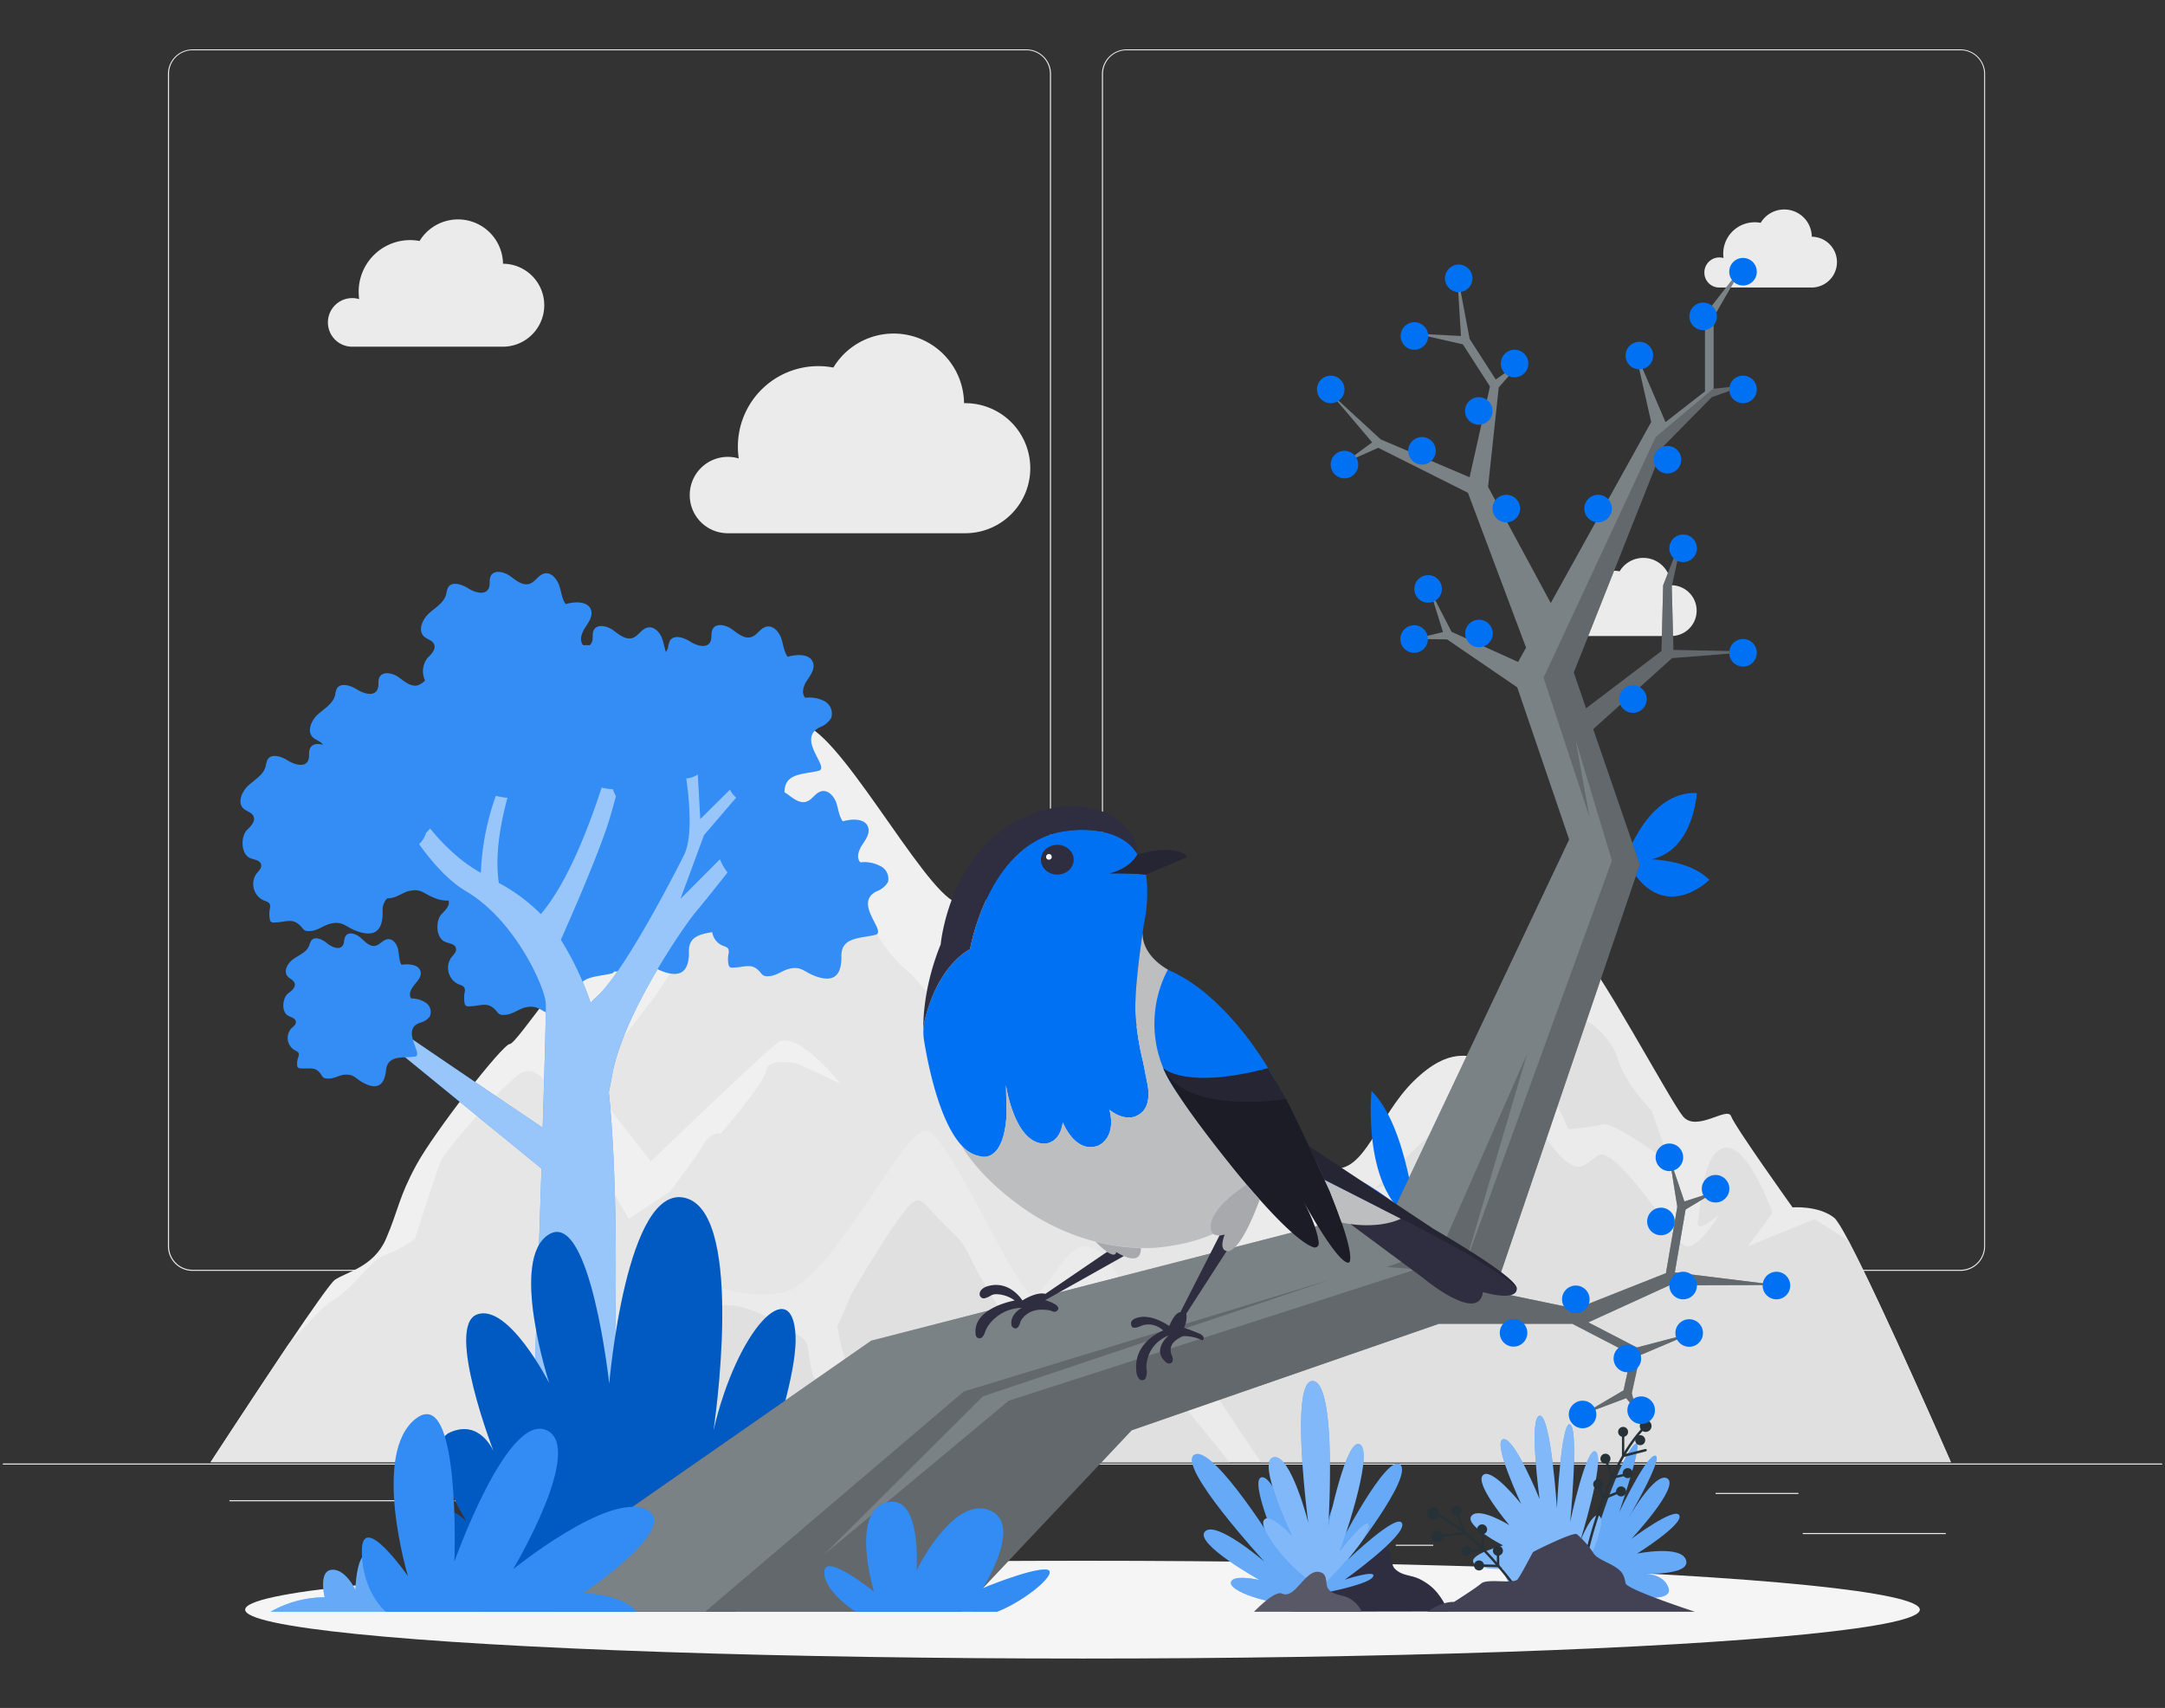 <svg id="b5c589e3-cbad-419b-aa0a-c4996ae3eece" data-name="Layer 1" xmlns="http://www.w3.org/2000/svg" width="865.76" height="682.89" viewBox="0 0 865.76 682.89"><rect x="0" y="0" width="865.76" height="682.89" fill="#333333" stroke="none"/><g id="b257996d-6ae3-4327-9b97-68d0e00afe26" data-name="freepik--background-complete--inject-26"><rect x="1.14" y="585.15" width="863.48" height="0.43" fill="#ebebeb"/><rect x="720.9" y="612.94" width="57.2" height="0.43" fill="#ebebeb"/><rect x="558.14" y="617.64" width="15.01" height="0.43" fill="#ebebeb"/><rect x="686.04" y="596.91" width="33.14" height="0.43" fill="#ebebeb"/><rect x="91.74" y="599.82" width="74.59" height="0.43" fill="#ebebeb"/><rect x="181.71" y="599.82" width="10.93" height="0.43" fill="#ebebeb"/><rect x="228.19" y="607.1" width="161.78" height="0.43" fill="#ebebeb"/><path d="M410.43,508.13H77a9.86,9.86,0,0,1-9.84-9.86V29.52A9.86,9.86,0,0,1,77,19.75H410.43a9.85,9.85,0,0,1,9.86,9.86h0V498.27A9.85,9.85,0,0,1,410.43,508.13ZM77,20.1a9.41,9.41,0,0,0-9.41,9.42V498.27A9.43,9.43,0,0,0,77,507.7H410.43a9.45,9.45,0,0,0,9.43-9.43V29.52a9.43,9.43,0,0,0-9.43-9.42Z" fill="#ebebeb"/><path d="M784,508.13H450.51a9.88,9.88,0,0,1-9.86-9.86V29.52a9.89,9.89,0,0,1,9.86-9.77H784a9.85,9.85,0,0,1,9.82,9.77V498.27A9.86,9.86,0,0,1,784,508.13ZM450.51,20.1a9.44,9.44,0,0,0-9.43,9.42V498.27a9.45,9.45,0,0,0,9.43,9.43H784a9.45,9.45,0,0,0,9.43-9.43V29.52A9.44,9.44,0,0,0,784,20.1Z" fill="#ebebeb"/><path d="M635.66,584.64H84.21s17.1-26.2,31.19-47.2c9-13.28,16.8-24.49,18.49-25.7,4.36-3.11,15.55-5,20.5-16.49s5-16.42,12.09-29.46,34.54-48.36,37.39-48.36,27.63-38.58,37-41.69,10.36-12.41,20.53-26.38,43.9-58.72,58.18-59.74,49.26,66.21,62.78,71.22,28.51-16.77,33.29-11.48S430.14,374.5,440,390.65s19.81,23.59,20.72,29.7,21,16.87,31.09,16.87c3.45,0,10.72,7.53,19,17.51h0c16.11,19.5,35.65,48.27,35.65,48.27,2.67,3.89,7.35-1.86,15.42,1.23S635.66,584.64,635.66,584.64Z" fill="#f0f0f0"/><path d="M635.66,584.64H84.21s17.1-26.2,31.19-47.2c8.22-9.07,14.82-15.86,17.27-17.27,9-5.18,16-16.94,21.4-18.45a43.1,43.1,0,0,0,11.86-6.45s8.41-26.34,10.36-31,27.34-33.6,33-35.66,9.36,4.79,12.75,8.52,29.35,50.23,29.35,50.23l16.46-10.93s9.57-12.29,13.21-18.44,7.17-4.79,7.17-4.79,17.27-19.8,18.1-25.14,11.4-2.87,12.09-2.87,17.82,8.21,17.82,8.21S318.35,411,310.79,417s-50.5,47.33-50.5,47.33L236,433.39l11.48-16.46s15.72-19.76,17.08-22.45,28-40.31,28.43-42.36,22.81-19.81,25.63-18.46,8.8,5.49,15.54,14.4,9.67,14.32,16.68,25.8,12.8,14.47,15.11,17.36,27.89,30.39,28.69,31.25l-19.43-31.25s9.62-9,15.84-15.18,8.13,2,16.28,8.2,9.6,10.24,15.75,19.7,35.26,43.18,35.26,43.18-4.52,7.51-9.42,15.13-8.21,19.93-8.21,19.93l8.64-5s18.22-17.77,21.39-22.32,11.85-13.2,19.41-12.53c7.29.68,19.69,11.7,20.57,12.47h0c16.12,19.5,35.65,48.27,35.65,48.27,2.67,3.89,7.35-1.86,15.42,1.23S635.66,584.64,635.66,584.64Z" fill="#e6e6e6"/><path d="M275.82,197.9a15.23,15.23,0,0,1,15.23-15.23,15.06,15.06,0,0,1,4.37.64,31.58,31.58,0,0,1-.35-4.66,32.15,32.15,0,0,1,32.05-32.26,31.5,31.5,0,0,1,6.13.57,28.16,28.16,0,0,1,52.26,14.24H386a26,26,0,0,1,0,52H290.62A15.2,15.2,0,0,1,275.82,197.9Z" fill="#ebebeb"/><path d="M131.13,128.91a9.71,9.71,0,0,1,12.5-9.31,23,23,0,0,1-.2-3A20.58,20.58,0,0,1,164,96h0a19.92,19.92,0,0,1,3.78.36,18,18,0,0,1,33.37,9.09h.31a16.59,16.59,0,0,1,0,33.17H140.58A9.69,9.69,0,0,1,131.13,128.91Z" fill="#ebebeb"/><path d="M625.21,248.35a5.94,5.94,0,0,1,5.94-5.94h0a5.61,5.61,0,0,1,1.73.24,12.69,12.69,0,0,1,10.83-14.32,11.48,11.48,0,0,1,1.66-.12,12,12,0,0,1,2.31.22A11,11,0,0,1,668.13,234h.19a10.15,10.15,0,0,1,0,20.3H631A5.94,5.94,0,0,1,625.21,248.35Z" fill="#ebebeb"/><path d="M681.56,108.93a6,6,0,0,1,5.93-6h0a6.28,6.28,0,0,1,1.73.24A12.56,12.56,0,0,1,699.88,89a11.68,11.68,0,0,1,1.87-.13,13,13,0,0,1,2.33.22,11,11,0,0,1,20.43,5.56h.23a10.16,10.16,0,0,1,0,20.31H687.43A5.94,5.94,0,0,1,681.56,108.93Z" fill="#ebebeb"/><path d="M780.15,584.62H203.85s18.22-40.59,27.53-36.68,38.72-20.47,43-30.28,19,3.2,38.82-.95S362,448.83,371,452.13s34.92,62.93,41.08,65.14,12.09-17.12,20.73-18.77,15.4,13.24,17.08,17.39,10,17.39,10,17.39,13.17-4.15,17.35-7.46,24.8-44.7,29.15-50.59,13-10.67,26.17-8.2,18.34-20.72,32.81-34.83,21.91-9.05,26.94-9.73,32.24-46.52,38.86-42.63,36.4,59.87,41.79,66.47,17.82-4.13,19.29,0,24.57,36.44,24.57,36.44,10.36-.83,16.63,4.14c1.06.83,3.08,4.16,5.72,9.12l.53,1C752.9,522.29,780.15,584.62,780.15,584.62Z" fill="#ebebeb"/><path d="M780.15,584.62H504.27c-8.25-12.09-21.81-32.16-21.36-33.57.61-2,26.06-52.33,38.18-59.19s21.18-1.24,21.18-1.24l-9.79,26.63c.72-1,23.79-30.67,29.92-35.13s4-8.25,2.92-10.13-14.61,3-15.32,3.23c1-1.09,28-28.4,32.82-31s14.78-2.65,14.78-2.65,18.11-23.91,24.33-32.81,22,4.27,25,14.49S660.44,444,660.44,444l7.46,21.12S645.23,448.33,641,449.55a92.75,92.75,0,0,1-14,1.87s-4.49-13-10.06-14.91-17.4,6.91-26.1,18.64c-11,14.85,14.92-16.77,27.34,0s14.49,11.17,20.89,6.82,28.76,30.45,33.73,35.4,14.61-11.79,14.61-11.79-9.62,8.63-8.37,2.48,1.72-28.23,11-29.18S708.81,485,708.81,485l-9.87,13.33,26.71-10.86,13.4,8.51.54,1C752.9,522.29,780.15,584.62,780.15,584.62Z" fill="#e0e0e0"/><path d="M212.64,584.62c3.6-6,6.74-12,6-13-1.59-2.28,15.87-9.53,19.72-11.85s7.92-3.9,17.94-3.31,6.75,1.28,9.43,3.31,3.14,16.53,3.14,16.53,5.36-9.86,5.48-16.53-8.64-11.79-8.64-11.79,2.3-3.9,4.34-6.69,11.62-17.07,17.84-19,17.37,3.11,22.36,6.2,5,3.11,9.31,5.58,3.11,5,5,13.81,5-.79,10.36,3.11S346,563.74,346,563.74s-1.61-11-5.5-15.78-5.61-17.57-5.61-17.57l5.61-13.11s12.59-21.65,20.11-31.6,7.39-5.58,16.21,3.11,7.93,7.44,13,17.61,21.45,34.89,21.45,34.89l-.5-9.64S422,519.86,427,523.59s8.64,11.79,8.64,11.79l-5.57,5.91s-6.8,13.33-9.68,15.16,7.23-2.45,15.3-5.37S450,537.84,455,541.29c3.61,2.49,25.2,29.08,36.7,43.36Z" fill="#e0e0e0"/></g><g id="e00fc330-4172-48f3-9239-dc1e4a4c213f" data-name="freepik--Shadow--inject-26"><ellipse id="bb3402cf-caec-4033-a73e-d9d243b267c9" data-name="freepik--path--inject-26" cx="432.88" cy="643.59" rx="334.84" ry="19.55" fill="#f5f5f5"/></g><path d="M517.33,644.42c3.45-4.88,12.54-17.15,16.92-15.14,7.1,3.23,12.37-14.51,20.23-10.36,2.76,1.46,1.4,6.21,3.14,8.13,2.88,3.14,6.54,2.54,10,4.27,6.17,3.07,8.74,7.06,11.68,13Z" fill="#2f2e41"/><path d="M523,640.92s4.21-24.49,1.29-28.07-3.45,13.35-3.45,13.35-9.79-35.36-16-35.55,7.42,30.68,7.42,30.68-26.77-43.74-34.54-39.72,28,42.87,28,42.87-19.58-16.86-23.9-12.09,21.87,19.34,21.87,19.34-11.49-2.59-11.47,1.24S511.53,643.08,523,640.92Z" fill="#0071f2"/><path d="M523,640.92s4.21-24.49,1.29-28.07-3.45,13.35-3.45,13.35-9.79-35.36-16-35.55,7.42,30.68,7.42,30.68-26.77-43.74-34.54-39.72,28,42.87,28,42.87-19.58-16.86-23.9-12.09,21.87,19.34,21.87,19.34-11.49-2.59-11.47,1.24S511.53,643.08,523,640.92Z" fill="#fff" opacity="0.4" style="isolation:isolate"/><path d="M526.88,637.41S547,633.77,549,630.5s-11.29,1.13-11.29,1.13,24.59-17.57,23-22.45S539,623.6,539,623.6s26.28-33.08,20.93-38-25.15,33.83-25.15,33.83,7.51-19.89,2.61-21.89-8.79,22.26-8.79,22.26-1.24-9.61-4.2-8.52S522,629.14,526.88,637.41Z" fill="#0071f2"/><path d="M526.88,637.41S547,633.77,549,630.5s-11.29,1.13-11.29,1.13,24.59-17.57,23-22.45S539,623.6,539,623.6s26.28-33.08,20.93-38-25.15,33.83-25.15,33.83,7.51-19.89,2.61-21.89-8.79,22.26-8.79,22.26-1.24-9.61-4.2-8.52S522,629.14,526.88,637.41Z" fill="#fff" opacity="0.4" style="isolation:isolate"/><path d="M528.4,634.73s19.43-19.46,19.08-24.55-11.62,9.89-11.62,9.89,13.69-38.25,8.15-42.41-12.85,32.52-12.85,32.52,3.68-56.68-6-58-2,56.66-2,56.66-7-27.73-13.92-26.18,7.35,31.35,7.35,31.35-8.75-9.68-11.17-6.2S516.6,629.36,528.4,634.73Z" fill="#0071f2"/><path d="M528.4,634.73s19.43-19.46,19.08-24.55-11.62,9.89-11.62,9.89,13.69-38.25,8.15-42.41-12.85,32.52-12.85,32.52,3.68-56.68-6-58-2,56.66-2,56.66-7-27.73-13.92-26.18,7.35,31.35,7.35,31.35-8.75-9.68-11.17-6.2S516.6,629.36,528.4,634.73Z" fill="#fff" opacity="0.5" style="isolation:isolate"/><path d="M501.48,644.42c4.24-4.25,9-8.22,11.17-7.23,5.65,2.57,9.84-11.56,16.11-8.22,2.21,1.19,1.12,5,2.52,6.49,2.28,2.5,5.18,2,8,3.45a11.76,11.76,0,0,1,5.3,5.56Z" fill="#2f2e41"/><path d="M501.48,644.42c4.24-4.25,9-8.22,11.17-7.23,5.65,2.57,9.84-11.56,16.11-8.22,2.21,1.19,1.12,5,2.52,6.49,2.28,2.5,5.18,2,8,3.45a11.76,11.76,0,0,1,5.3,5.56Z" fill="#fff" opacity="0.2" style="isolation:isolate"/><path d="M634.49,626.27s9.74-35.68,17.71-47-4.76,25.53-4.76,25.53,11.07-23.49,14.54-22.75-11.5,26.13-11.5,26.13,11.36-20.31,16.33-17-14.5,24.18-14.5,24.18,17.49-13.11,19.22-9.47-16.92,15.3-16.92,15.3,17.77-3.61,19.63,2.66-17.68,5.32-17.68,5.32,9.05-.4,10.76,6.13S643.57,639.5,634.49,626.27Z" fill="#0071f2"/><path d="M634.49,626.27s9.74-35.68,17.71-47-4.76,25.53-4.76,25.53,11.07-23.49,14.54-22.75-11.5,26.13-11.5,26.13,11.36-20.31,16.33-17-14.5,24.18-14.5,24.18,17.49-13.11,19.22-9.47-16.92,15.3-16.92,15.3,17.77-3.61,19.63,2.66-17.68,5.32-17.68,5.32,9.05-.4,10.76,6.13S643.57,639.5,634.49,626.27Z" fill="#fff" opacity="0.4" style="isolation:isolate"/><path d="M629.53,636.58s13.19-25.4,10.52-29.86-8.31,9.95-8.31,9.95,10.17-32.55,6.51-36.14-10.36,28-10.36,28,3.57-37,0-39-5.3,33.52-5.3,33.52-2.44-37.54-6.91-37,0,33.38,0,33.38-10.1-25-14.59-24,7.22,25.91,7.22,25.91-11.89-15-15.32-11.49,10.64,20,10.64,20-12.09-7.51-15.18-3.77,12.64,11.83,12.64,11.83-12.85,3.34-12,6.55,12,2.76,12,2.76S605.87,649.93,629.53,636.58Z" fill="#0071f2"/><path d="M629.53,636.58s13.19-25.4,10.52-29.86-8.31,9.95-8.31,9.95,10.17-32.55,6.51-36.14-10.36,28-10.36,28,3.57-37,0-39-5.3,33.52-5.3,33.52-2.44-37.54-6.91-37,0,33.38,0,33.38-10.1-25-14.59-24,7.22,25.91,7.22,25.91-11.89-15-15.32-11.49,10.64,20,10.64,20-12.09-7.51-15.18-3.77,12.64,11.83,12.64,11.83-12.85,3.34-12,6.55,12,2.76,12,2.76S605.87,649.93,629.53,636.58Z" fill="#fff" opacity="0.5" style="isolation:isolate"/><path d="M657.9,575.83a2,2,0,1,1-2-2,2,2,0,0,1,2,2Z" fill="#263238"/><path d="M633,628.66h-.09a.48.48,0,0,1-.38-.54v0c0-.41,7.5-40.84,25.24-58.28a.48.48,0,0,1,.67.13.5.5,0,0,1,0,.56c-17.49,17.27-24.88,57.35-24.95,57.75A.48.48,0,0,1,633,628.66Z" fill="#263238"/><path d="M660.44,570.16a2.35,2.35,0,1,1-2.35-2.34h0A2.35,2.35,0,0,1,660.44,570.16Z" fill="#263238"/><path d="M652.91,589a2,2,0,1,1-2-2,2,2,0,0,1,2,2Z" fill="#263238"/><path d="M644,583.24a2,2,0,1,1-2-2,2,2,0,0,1,2,2Z" fill="#263238"/><path d="M650.25,596.31a2,2,0,1,1-2-2,2,2,0,0,1,2,2Z" fill="#263238"/><path d="M641.1,593.44a2,2,0,1,1-2-2,2,2,0,0,1,2,2Z" fill="#263238"/><circle cx="649.06" cy="572.51" r="2" fill="#263238"/><path d="M648.6,582.74V572.37a.47.47,0,0,1,.44-.48h0a.49.49,0,0,1,.49.48v9.07l8.42-2.09a.48.48,0,0,1,.56.4.47.47,0,0,1-.32.53Z" fill="#263238"/><path d="M644.31,591.37l-2.73-8a.48.48,0,1,1,.9-.31l2.45,7.22,5.88-1.33a.48.48,0,0,1,.51.45.49.49,0,0,1-.31.48Z" fill="#263238"/><path d="M640.89,599.8l-2.24-6.2a.49.49,0,0,1,.29-.61.47.47,0,0,1,.6.27h0l1.91,5.18,6.6-2.68a.5.5,0,0,1,.58.37.51.51,0,0,1-.22.52Z" fill="#263238"/><path d="M609,639.21a.47.47,0,0,1-.38-.19c-9.38-12.95-21-27.08-35.82-33.7a.48.48,0,0,1-.17-.66.49.49,0,0,1,.55-.22c15.06,6.72,26.75,21,36.27,34a.46.46,0,0,1-.08.65l0,0A.54.54,0,0,1,609,639.21Z" fill="#263238"/><path d="M570.87,605.7a2.35,2.35,0,1,0,4.51-1.3,2.35,2.35,0,1,0-4.51,1.3Z" fill="#263238"/><path d="M572.44,615.12a2.35,2.35,0,1,0,1.38-3,2.35,2.35,0,0,0-1.38,3Z" fill="#263238"/><path d="M584.53,620.73a2,2,0,1,0,1.17-2.59A2,2,0,0,0,584.53,620.73Z" fill="#263238"/><path d="M590.81,612.2a2,2,0,1,0,1.18-2.58h0A2,2,0,0,0,590.81,612.2Z" fill="#263238"/><path d="M589.57,626.62a2,2,0,1,0,1.18-2.58,2,2,0,0,0-1.18,2.58Z" fill="#263238"/><path d="M597.13,620.73a2,2,0,1,0,1.18-2.58h0A2,2,0,0,0,597.13,620.73Z" fill="#263238"/><path d="M580.47,604.62a2,2,0,1,0,1.17-2.58,2,2,0,0,0-1.17,2.58Z" fill="#263238"/><path d="M576.5,614.53a.45.45,0,0,1-.47-.42.48.48,0,0,1,.41-.53l8.64-1-3.18-8.5a.45.45,0,0,1,.24-.59h0a.46.46,0,0,1,.6.27h0l3.61,9.64-9.84,1.14Z" fill="#263238"/><path d="M586.58,620.9a.48.48,0,0,1,0-.95l6-.83-.23-7.6a.51.51,0,0,1,.47-.5.49.49,0,0,1,.48.47l.26,8.46-6.8.95Z" fill="#263238"/><path d="M599.55,626.62l-8.12-.23a.48.48,0,0,1-.46-.48.5.5,0,0,1,.5-.47l7.11.19V620a.47.47,0,0,1,.45-.49h0a.47.47,0,0,1,.48.45v0Z" fill="#263238"/><path d="M570.83,644.42h106.9s-27-8.82-27.63-11.31-.66-4.23-3.94-6.42-7.82-3.46-9.08-5.89a35.52,35.52,0,0,0-6.48-7.36c-1.35-1.12-17.37,6.91-17.56,7.13s-4.65,8.95-6.17,10.9-12.09-.43-14.52,1.64-10.92,7.41-10.92,7.41S577.2,640,570.83,644.42Z" fill="#2f2e41"/><path d="M570.83,644.42h106.9s-27-8.82-27.63-11.31-.66-4.23-3.94-6.42-7.82-3.46-9.08-5.89a35.52,35.52,0,0,0-6.48-7.36c-1.35-1.12-17.37,6.91-17.56,7.13s-4.65,8.95-6.17,10.9-12.09-.43-14.52,1.64-10.92,7.41-10.92,7.41S577.2,640,570.83,644.42Z" fill="#fff" opacity="0.1" style="isolation:isolate"/><path d="M351.72,346.14a13.54,13.54,0,0,0-7.69-1.33c-1.73-1.84-.67-4.9.74-7s3.16-4.58,2.39-7c-1.18-3.67-6.43-3.45-10.16-2.4-1.57-2.16-1.73-5-2.62-7.51s-3.13-5.06-5.74-4.54-3.78,3.45-6.18,4.18c-2.78.88-5.42-1.44-7.79-3.14a8.24,8.24,0,0,0-.95-.57h0c-.12-7.81,7.38-7.14,13.61-8.64,4.85-1.19-9.13-12.66.5-17.42a8.76,8.76,0,0,0,4.54-3.7,5.66,5.66,0,0,0-2.69-6.74A13.53,13.53,0,0,0,322,279c-1.72-1.85-.67-4.92.75-7s3.16-4.56,2.38-7c-1.17-3.68-6.42-3.45-10.15-2.4-1.58-2.16-1.73-5-2.63-7.51s-3.13-5.08-5.75-4.54-3.76,3.45-6.17,4.16c-2.78.9-5.42-1.43-7.78-3.14s-6.34-2.59-7.67,0c-.81,1.55-.11,3.57-1,5.18-1.45,2.66-5.49,1.38-8-.23s-6.56-2.93-8.08-.33a10.93,10.93,0,0,0-.76,2.68,6.81,6.81,0,0,1-.83,1.87c-.6-1.73-.9-3.56-1.49-5.29-.88-2.52-3.12-5.06-5.75-4.54s-3.76,3.45-6.16,4.18c-2.78.88-5.42-1.43-7.79-3.14s-6.34-2.59-7.68,0c-.8,1.55,0,3.57-.94,5.18a2.78,2.78,0,0,1-.74.86q-1.26-.06-2.52,0c-1.73-1.85-.67-4.92.74-7.05s3.16-4.57,2.38-7c-1.19-3.67-6.42-3.45-10.15-2.4-1.57-2.16-1.73-5-2.62-7.51s-3.11-5.25-5.7-4.77-3.77,3.46-6.17,4.18c-2.78.88-5.42-1.43-7.79-3.14s-6.34-2.59-7.68,0c-.8,1.55,0,3.58-.93,5.18-1.47,2.64-5.5,1.38-8.07-.22s-6.54-3-8.08-.33a10.89,10.89,0,0,0-.74,2.68c-.9,3.45-4.36,5.31-6.91,7.66s-4.53,6.74-2,9.16c1.26,1.19,3.35,1.55,4.06,3.14.88,2-1.07,4-2.61,5.49a8.65,8.65,0,0,0-1,9,7.56,7.56,0,0,1-2.74,1.9c-2.78.88-5.43-1.44-7.79-3.15s-6.34-2.59-7.69,0c-.79,1.56,0,3.58-.93,5.1-1.47,2.66-5.49,1.38-8.06-.23s-6.57-2.93-8.09-.31A10.74,10.74,0,0,0,134,278c-.9,3.46-4.35,5.34-6.91,7.67s-4.5,6.74-1.95,9.15c1.21,1.16,3.18,1.54,4,3-2-.62-4.17-.48-5.08,1.28s0,3.58-.93,5.18c-1.45,2.66-5.49,1.38-8.07-.22s-6.54-2.94-8.06-.33a10.51,10.51,0,0,0-.76,2.68c-.9,3.45-4.35,5.32-6.91,7.66s-4.53,6.74-2,9.16c1.26,1.19,3.35,1.55,4.06,3.14.88,2-1.07,4-2.61,5.49-2.57,2.56-2.54,9.57,1.23,11.21,1.59.69,3.85.76,4.35,2.42s-1,2.76-1.92,4a7.26,7.26,0,0,0,2.06,10,7.51,7.51,0,0,0,1,.53c.9.35,2,.61,2.39,1.49a3.41,3.41,0,0,1,0,2,10.71,10.71,0,0,0,0,3.91,1.73,1.73,0,0,0,.57,1.19,1.77,1.77,0,0,0,1.17.24c5.18-.17,7.65-2.21,11.19,2.11a3.67,3.67,0,0,0,1.18,1.07,3.47,3.47,0,0,0,1.46.26c3.63,0,5.82-2.42,9.09-3.08,4.52-.93,5.66,1.35,9.83,2.94,6.56,2.5,9.49.43,10.36-4a20,20,0,0,0,.27-3.79,6.59,6.59,0,0,1,1.82-5.18h.12c3.45,0,5.51-2.07,8.42-2.9l1.85-.33c3.46-.31,4.87,1.73,8.64,3.1a12.41,12.41,0,0,0,5.51,1c.67,1.92-1.18,3.84-2.66,5.3-2.58,2.54-2.54,9.57,1.24,11.21,1.57.69,3.83.76,4.33,2.42s-1,2.76-1.91,4a7.24,7.24,0,0,0,2,10,8.44,8.44,0,0,0,1,.54c.9.36,2,.62,2.4,1.5a3.38,3.38,0,0,1,0,2,11.22,11.22,0,0,0,0,3.92,1.86,1.86,0,0,0,.57,1.19,1.93,1.93,0,0,0,1.17.24c5.27-.17,7.66-2.21,11.2,2.11a3.86,3.86,0,0,0,1.17,1.07,3.44,3.44,0,0,0,1.49.24c3.62,0,5.8-2.4,9.06-3.07,4.53-.92,5.67,1.36,9.85,2.95,6.54,2.49,9.48.43,10.36-4a18.65,18.65,0,0,0,.27-3.8c-.12-7.79,7.38-7.13,13.61-8.64a1.28,1.28,0,0,0,1-.79h.39c3.63,0,5.81-2.4,9.07-3.06,4.52-.93,5.68,1.35,9.84,2.94,6.57,2.49,9.48.43,10.36-4a16.74,16.74,0,0,0,.28-3.8c-.09-6.06,4.42-7,9.36-7.84a6.93,6.93,0,0,0,4.09,5.37c.9.34,2,.62,2.4,1.5a3.38,3.38,0,0,1,0,2,10.76,10.76,0,0,0,0,3.92,1.86,1.86,0,0,0,.57,1.19,1.74,1.74,0,0,0,1.18.22c5.18-.15,7.65-2.21,11.19,2.11a3.93,3.93,0,0,0,1.17,1.09,3.62,3.62,0,0,0,1.49.24c3.63,0,5.8-2.4,9.07-3.07,4.52-.94,5.66,1.36,9.82,2.93,6.56,2.51,9.5.43,10.36-4a19.14,19.14,0,0,0,.28-3.78c-.12-7.81,7.37-7.13,13.61-8.64,4.87-1.19-9.14-12.64.5-17.4a8.75,8.75,0,0,0,4.54-3.72A5.64,5.64,0,0,0,351.72,346.14Z" fill="#0071f2"/><path d="M351.72,346.14a13.54,13.54,0,0,0-7.69-1.33c-1.73-1.84-.67-4.9.74-7s3.16-4.58,2.39-7c-1.18-3.67-6.43-3.45-10.16-2.4-1.57-2.16-1.73-5-2.62-7.51s-3.13-5.06-5.74-4.54-3.78,3.45-6.18,4.18c-2.78.88-5.42-1.44-7.79-3.14a8.24,8.24,0,0,0-.95-.57h0c-.12-7.81,7.38-7.14,13.61-8.64,4.85-1.19-9.13-12.66.5-17.42a8.76,8.76,0,0,0,4.54-3.7,5.66,5.66,0,0,0-2.69-6.74A13.53,13.53,0,0,0,322,279c-1.72-1.85-.67-4.92.75-7s3.16-4.56,2.38-7c-1.17-3.68-6.42-3.45-10.15-2.4-1.58-2.16-1.73-5-2.63-7.51s-3.13-5.08-5.75-4.54-3.76,3.45-6.17,4.16c-2.78.9-5.42-1.43-7.78-3.14s-6.34-2.59-7.67,0c-.81,1.55-.11,3.57-1,5.18-1.45,2.66-5.49,1.38-8-.23s-6.56-2.93-8.08-.33a10.93,10.93,0,0,0-.76,2.68,6.81,6.81,0,0,1-.83,1.87c-.6-1.73-.9-3.56-1.49-5.29-.88-2.52-3.12-5.06-5.75-4.54s-3.76,3.45-6.16,4.18c-2.78.88-5.42-1.43-7.79-3.14s-6.34-2.59-7.68,0c-.8,1.55,0,3.57-.94,5.18a2.78,2.78,0,0,1-.74.86q-1.26-.06-2.52,0c-1.73-1.85-.67-4.92.74-7.05s3.16-4.57,2.38-7c-1.19-3.67-6.42-3.45-10.15-2.4-1.57-2.16-1.73-5-2.62-7.51s-3.11-5.25-5.7-4.77-3.77,3.46-6.17,4.18c-2.78.88-5.42-1.43-7.79-3.14s-6.34-2.59-7.68,0c-.8,1.55,0,3.58-.93,5.18-1.47,2.64-5.5,1.38-8.07-.22s-6.54-3-8.08-.33a10.89,10.89,0,0,0-.74,2.68c-.9,3.45-4.36,5.31-6.91,7.66s-4.53,6.74-2,9.16c1.26,1.19,3.35,1.55,4.06,3.14.88,2-1.07,4-2.61,5.49a8.65,8.65,0,0,0-1,9,7.56,7.56,0,0,1-2.74,1.9c-2.78.88-5.43-1.44-7.79-3.15s-6.34-2.59-7.69,0c-.79,1.56,0,3.58-.93,5.1-1.47,2.66-5.49,1.38-8.06-.23s-6.57-2.93-8.09-.31A10.74,10.74,0,0,0,134,278c-.9,3.46-4.35,5.34-6.91,7.67s-4.5,6.74-1.95,9.15c1.21,1.16,3.18,1.54,4,3-2-.62-4.17-.48-5.08,1.28s0,3.58-.93,5.18c-1.45,2.66-5.49,1.38-8.07-.22s-6.54-2.94-8.06-.33a10.51,10.51,0,0,0-.76,2.68c-.9,3.45-4.35,5.32-6.91,7.66s-4.53,6.74-2,9.16c1.26,1.19,3.35,1.55,4.06,3.14.88,2-1.07,4-2.61,5.49-2.57,2.56-2.54,9.57,1.23,11.21,1.59.69,3.85.76,4.35,2.42s-1,2.76-1.92,4a7.26,7.26,0,0,0,2.06,10,7.51,7.51,0,0,0,1,.53c.9.35,2,.61,2.39,1.49a3.41,3.41,0,0,1,0,2,10.71,10.71,0,0,0,0,3.91,1.73,1.73,0,0,0,.57,1.19,1.77,1.77,0,0,0,1.17.24c5.18-.17,7.65-2.21,11.19,2.11a3.67,3.67,0,0,0,1.18,1.07,3.47,3.47,0,0,0,1.46.26c3.63,0,5.82-2.42,9.09-3.08,4.52-.93,5.66,1.35,9.83,2.94,6.56,2.5,9.49.43,10.36-4a20,20,0,0,0,.27-3.79,6.59,6.59,0,0,1,1.82-5.18h.12c3.45,0,5.51-2.07,8.42-2.9l1.85-.33c3.46-.31,4.87,1.73,8.64,3.1a12.41,12.41,0,0,0,5.51,1c.67,1.92-1.18,3.84-2.66,5.3-2.58,2.54-2.54,9.57,1.24,11.21,1.57.69,3.83.76,4.33,2.42s-1,2.76-1.91,4a7.24,7.24,0,0,0,2,10,8.44,8.44,0,0,0,1,.54c.9.36,2,.62,2.4,1.5a3.38,3.38,0,0,1,0,2,11.22,11.22,0,0,0,0,3.92,1.86,1.86,0,0,0,.57,1.19,1.93,1.93,0,0,0,1.17.24c5.27-.17,7.66-2.21,11.2,2.11a3.86,3.86,0,0,0,1.17,1.07,3.44,3.44,0,0,0,1.49.24c3.62,0,5.8-2.4,9.06-3.07,4.53-.92,5.67,1.36,9.85,2.95,6.54,2.49,9.48.43,10.36-4a18.65,18.65,0,0,0,.27-3.8c-.12-7.79,7.38-7.13,13.61-8.64a1.28,1.28,0,0,0,1-.79h.39c3.63,0,5.81-2.4,9.07-3.06,4.52-.93,5.68,1.35,9.84,2.94,6.57,2.49,9.48.43,10.36-4a16.74,16.74,0,0,0,.28-3.8c-.09-6.06,4.42-7,9.36-7.84a6.93,6.93,0,0,0,4.09,5.37c.9.34,2,.62,2.4,1.5a3.38,3.38,0,0,1,0,2,10.76,10.76,0,0,0,0,3.92,1.86,1.86,0,0,0,.57,1.19,1.74,1.74,0,0,0,1.18.22c5.18-.15,7.65-2.21,11.19,2.11a3.93,3.93,0,0,0,1.17,1.09,3.62,3.62,0,0,0,1.49.24c3.63,0,5.8-2.4,9.07-3.07,4.52-.94,5.66,1.36,9.82,2.93,6.56,2.51,9.5.43,10.36-4a19.14,19.14,0,0,0,.28-3.78c-.12-7.81,7.37-7.13,13.61-8.64,4.87-1.19-9.14-12.64.5-17.4a8.75,8.75,0,0,0,4.54-3.72A5.64,5.64,0,0,0,351.72,346.14Z" fill="#fff" opacity="0.2" style="isolation:isolate"/><path d="M272.15,359.34l9.4-25.44,12.86-15a10,10,0,0,1-2.17-2.58c-.12-.2-.23-.41-.33-.62l-11.86,11.75-1-17.79a11,11,0,0,1-2.5,1.17,8.3,8.3,0,0,1-2.15.38c1.39,9.72,2.58,24-1,30.9,0,0-23.62,47.33-35.45,57a11,11,0,0,0-1.73,1.93,118.76,118.76,0,0,0-11.93-25.28c5-11.23,15.82-36,19.74-49.19.84-2.86,1.6-5.64,2.29-8.28a11.36,11.36,0,0,1-1.17-2.73H245a16.19,16.19,0,0,1-2.4-.28c-4.61-.6,3.46.38-1.22-.24a4.2,4.2,0,0,1-.8-.16c-5.39,16.56-13.81,38.29-24.31,50.59a69.27,69.27,0,0,0-16.77-12.44c-1-6.54-1.07-17.51,3.45-34.05a32,32,0,0,1-4.13-.68,2.25,2.25,0,0,1-.55-.15,102.89,102.89,0,0,0-6,30.81,63.91,63.91,0,0,1-7.32-4.84A81.19,81.19,0,0,1,172,331.22a21.85,21.85,0,0,1-1.6,1.73,10.43,10.43,0,0,1-2.84,4.56c5.43,7.56,11.9,14.8,18.88,18.91,19.41,11.47,31.09,37.63,31.78,44.38.2,1.94-.35,22.16-1.21,50.08-21.14-14.26-73.09-49.39-75.76-51.81l-.26,6.5,75.55,61.67c-2.09,64.88-5.35,155.84-5.89,170.43l30.86,1.5c1.33-20.12,8.64-137.69,1.95-202.45.4-1.93.83-4.16,1.3-6.73,4.25-24.18,28.68-59.7,33.5-65.37,2.7-3.18,8.31-10.22,12.7-15.78a20.73,20.73,0,0,1-3.06-5.32Z" fill="#0071f2"/><path d="M272.15,359.34l9.4-25.44,12.86-15a10,10,0,0,1-2.17-2.58c-.12-.2-.23-.41-.33-.62l-11.86,11.75-1-17.79a11,11,0,0,1-2.5,1.17,8.3,8.3,0,0,1-2.15.38c1.39,9.72,2.58,24-1,30.9,0,0-23.62,47.33-35.45,57a11,11,0,0,0-1.73,1.93,118.76,118.76,0,0,0-11.93-25.28c5-11.23,15.82-36,19.74-49.19.84-2.86,1.6-5.64,2.29-8.28a11.36,11.36,0,0,1-1.17-2.73H245a16.19,16.19,0,0,1-2.4-.28c-4.61-.6,3.46.38-1.22-.24a4.2,4.2,0,0,1-.8-.16c-5.39,16.56-13.81,38.29-24.31,50.59a69.27,69.27,0,0,0-16.77-12.44c-1-6.54-1.07-17.51,3.45-34.05a32,32,0,0,1-4.13-.68,2.25,2.25,0,0,1-.55-.15,102.89,102.89,0,0,0-6,30.81,63.91,63.91,0,0,1-7.32-4.84A81.19,81.19,0,0,1,172,331.22a21.85,21.85,0,0,1-1.6,1.73,10.43,10.43,0,0,1-2.84,4.56c5.43,7.56,11.9,14.8,18.88,18.91,19.41,11.47,31.09,37.63,31.78,44.38.2,1.94-.35,22.16-1.21,50.08-21.14-14.26-73.09-49.39-75.76-51.81l-.26,6.5,75.55,61.67c-2.09,64.88-5.35,155.84-5.89,170.43l30.86,1.5c1.33-20.12,8.64-137.69,1.95-202.45.4-1.93.83-4.16,1.3-6.73,4.25-24.18,28.68-59.7,33.5-65.37,2.7-3.18,8.31-10.22,12.7-15.78a20.73,20.73,0,0,1-3.06-5.32Z" fill="#fff" opacity="0.6" style="isolation:isolate"/><path d="M170.28,400.94a10.63,10.63,0,0,0-5.87-1.73c-1.21-1.6,0-3.9,1.26-5.42s2.92-3.26,2.54-5.18c-.57-3-4.68-3.28-7.7-2.87-1-1.83-.88-4.06-1.32-6.11s-1.95-4.27-4-4.11-3.28,2.3-5.18,2.66c-2.26.41-4.09-1.73-5.77-3.21s-4.71-2.65-6-.76c-.77,1.14-.43,2.78-1.22,3.9-1.4,1.93-4.44.53-6.29-1s-4.83-2.93-6.27-1a8.14,8.14,0,0,0-.84,2c-1,2.57-3.94,3.73-6.22,5.3s-4.18,4.82-2.42,6.91c.87,1.05,2.47,1.53,2.85,2.85.5,1.64-1.21,3-2.57,4-2.25,1.72-2.9,7.23-.12,8.87,1.17.69,2.92,1,3.16,2.32s-1,2.05-1.88,2.93a5.69,5.69,0,0,0,.59,8,6.61,6.61,0,0,0,.74.53c.67.36,1.5.68,1.72,1.42a2.73,2.73,0,0,1-.24,1.59,8.1,8.1,0,0,0-.41,3,1.41,1.41,0,0,0,.32,1,1.49,1.49,0,0,0,.9.31c4.11.38,6.19-1,8.53,2.73a3.31,3.31,0,0,0,.82,1,2.91,2.91,0,0,0,1.12.33c2.83.38,4.78-1.32,7.39-1.51,3.63-.29,4.3,1.61,7.41,3.25,4.87,2.59,7.35,1.26,8.46-2.09a12.78,12.78,0,0,0,.59-2.94c.67-6.11,6.47-4.85,11.48-5.44,3.92-.46-5.89-10.77,2.09-13.55a6.92,6.92,0,0,0,3.9-2.45A4.43,4.43,0,0,0,170.28,400.94Z" fill="#0071f2"/><path d="M170.28,400.94a10.63,10.63,0,0,0-5.87-1.73c-1.21-1.6,0-3.9,1.26-5.42s2.92-3.26,2.54-5.18c-.57-3-4.68-3.28-7.7-2.87-1-1.83-.88-4.06-1.32-6.11s-1.95-4.27-4-4.11-3.28,2.3-5.18,2.66c-2.26.41-4.09-1.73-5.77-3.21s-4.71-2.65-6-.76c-.77,1.14-.43,2.78-1.22,3.9-1.4,1.93-4.44.53-6.29-1s-4.83-2.93-6.27-1a8.14,8.14,0,0,0-.84,2c-1,2.57-3.94,3.73-6.22,5.3s-4.18,4.82-2.42,6.91c.87,1.05,2.47,1.53,2.85,2.85.5,1.64-1.21,3-2.57,4-2.25,1.72-2.9,7.23-.12,8.87,1.17.69,2.92,1,3.16,2.32s-1,2.05-1.88,2.93a5.69,5.69,0,0,0,.59,8,6.61,6.61,0,0,0,.74.53c.67.36,1.5.68,1.72,1.42a2.73,2.73,0,0,1-.24,1.59,8.1,8.1,0,0,0-.41,3,1.41,1.41,0,0,0,.32,1,1.49,1.49,0,0,0,.9.31c4.11.38,6.19-1,8.53,2.73a3.31,3.31,0,0,0,.82,1,2.91,2.91,0,0,0,1.12.33c2.83.38,4.78-1.32,7.39-1.51,3.63-.29,4.3,1.61,7.41,3.25,4.87,2.59,7.35,1.26,8.46-2.09a12.78,12.78,0,0,0,.59-2.94c.67-6.11,6.47-4.85,11.48-5.44,3.92-.46-5.89-10.77,2.09-13.55a6.92,6.92,0,0,0,3.9-2.45A4.43,4.43,0,0,0,170.28,400.94Z" fill="#fff" opacity="0.2" style="isolation:isolate"/><path d="M108.21,644.42H251.55L243.8,625.7s-2.16-7.22-9.67-7.22-9.36,12.09-9.36,12.09-4.06-9.27-11.33-10-2.75,10.9-2.75,10.9-15.68-9-20.62-4.61a7.59,7.59,0,0,0-1.62,9.68s-14.14-1.53-21.31,3.18c0,0-1.31-6.3-5.72-7.29s-7.89,3.22-7.89,3.22,1.31-9.52-4.82-13.72-6.59,13.72-6.59,13.72-3.94-8.43-9.43-8-2.85,11-2.85,11A44,44,0,0,0,108.21,644.42Z" fill="#0071f2"/><path d="M108.21,644.42H251.55L243.8,625.7s-2.16-7.22-9.67-7.22-9.36,12.09-9.36,12.09-4.06-9.27-11.33-10-2.75,10.9-2.75,10.9-15.68-9-20.62-4.61a7.59,7.59,0,0,0-1.62,9.68s-14.14-1.53-21.31,3.18c0,0-1.31-6.3-5.72-7.29s-7.89,3.22-7.89,3.22,1.31-9.52-4.82-13.72-6.59,13.72-6.59,13.72-3.94-8.43-9.43-8-2.85,11-2.85,11A44,44,0,0,0,108.21,644.42Z" fill="#fff" opacity="0.4" style="isolation:isolate"/><path d="M246.84,639.86s-11.5-12.71-9.17-15,7.23,5,7.23,5-8.86-16.3-5.66-18.08,9.07,14,9.07,14-3.11-18.54,0-19.53,4.62,16.79,4.62,16.79,2.13-18.81,6-18.53,0,16.71,0,16.71,8.74-12.5,12.64-12-6.28,13-6.28,13,10.36-7.51,13.33-5.75-9.26,10-9.26,10,10.52-3.77,13.23-1.89-11,5.93-11,5.93,11.19,1.72,10.36,3.28-10.36,1.38-10.36,1.38S267.44,646.63,246.84,639.86Z" fill="#407bff"/><path d="M246.84,639.86s-11.5-12.71-9.17-15,7.23,5,7.23,5-8.86-16.3-5.66-18.08,9.07,14,9.07,14-3.11-18.54,0-19.53,4.62,16.79,4.62,16.79,2.13-18.81,6-18.53,0,16.71,0,16.71,8.74-12.5,12.64-12-6.28,13-6.28,13,10.36-7.51,13.33-5.75-9.26,10-9.26,10,10.52-3.77,13.23-1.89-11,5.93-11,5.93,11.19,1.72,10.36,3.28-10.36,1.38-10.36,1.38S267.44,646.63,246.84,639.86Z" fill="#fff" opacity="0.5" style="isolation:isolate"/><circle cx="237.25" cy="598.24" r="1.35" fill="#263238"/><path d="M252.67,633.8h0a.31.31,0,0,0,.27-.35v0c0-.27-5-27.51-17-39.25a.31.31,0,0,0-.45,0,.33.33,0,0,0,0,.45h0c11.8,11.6,16.77,38.65,16.82,38.92a.32.32,0,0,0,.36.26Z" fill="#263238"/><path d="M234.28,594.39a1.59,1.59,0,1,0,1.61-1.57h0A1.59,1.59,0,0,0,234.28,594.39Z" fill="#263238"/><path d="M239.27,607.12a1.35,1.35,0,1,0,1.35-1.35h0a1.34,1.34,0,0,0-1.35,1.32Z" fill="#263238"/><path d="M245.25,603.2a1.35,1.35,0,1,0,1.35-1.35h0A1.35,1.35,0,0,0,245.25,603.2Z" fill="#263238"/><circle cx="242.42" cy="612.01" r="1.35" fill="#263238"/><path d="M247.22,610.07a1.35,1.35,0,1,0,1.34-1.34h0A1.34,1.34,0,0,0,247.22,610.07Z" fill="#263238"/><circle cx="241.86" cy="595.98" r="1.35" fill="#263238"/><path d="M242.17,602.91V596a.31.31,0,0,0-.29-.33h0a.3.3,0,0,0-.32.29s0,0,0,0v6.11l-5.69-1.41a.33.33,0,0,0-.39.24.31.31,0,0,0,.22.37h0Z" fill="#263238"/><path d="M245.06,608.64l1.85-5.41a.32.32,0,0,0-.2-.39h0a.35.35,0,0,0-.42.19l-1.64,4.87-3.95-.9a.31.31,0,0,0-.38.23h0a.31.31,0,0,0,.23.38h0Z" fill="#263238"/><path d="M247.36,614.36l1.52-4.18a.34.34,0,0,0-.19-.4.31.31,0,0,0-.41.17v0L247,613.51l-4.44-1.73a.35.35,0,0,0-.43.18.32.32,0,0,0,.19.41Z" fill="#263238"/><path d="M268.82,640.92a.38.38,0,0,0,.26-.14c6.32-8.72,14.13-18.24,24.18-22.69a.33.33,0,0,0,.07-.46.3.3,0,0,0-.33-.13c-10.14,4.52-18,14.11-24.39,22.9a.35.35,0,0,0,0,.45A.4.4,0,0,0,268.82,640.92Z" fill="#263238"/><path d="M294.54,618.35a1.58,1.58,0,0,1-2,.92h0a1.58,1.58,0,1,1,1.12-3h0A1.6,1.6,0,0,1,294.54,618.35Z" fill="#263238"/><path d="M293.48,624.68a1.59,1.59,0,0,1-2,.92,1.56,1.56,0,0,1-.94-2v0a1.57,1.57,0,0,1,2-.94h0A1.59,1.59,0,0,1,293.48,624.68Z" fill="#263238"/><path d="M285.33,628.48a1.35,1.35,0,1,1-2.53-.93,1.36,1.36,0,0,1,1.73-.8h0A1.34,1.34,0,0,1,285.33,628.48Z" fill="#263238"/><path d="M281.1,622.71a1.35,1.35,0,1,1-.8-1.72h0a1.33,1.33,0,0,1,.8,1.7Z" fill="#263238"/><path d="M281.93,632.44a1.35,1.35,0,1,1-.79-1.73h0A1.35,1.35,0,0,1,281.93,632.44Z" fill="#263238"/><path d="M276.85,628.47a1.35,1.35,0,1,1-.8-1.73h0A1.35,1.35,0,0,1,276.85,628.47Z" fill="#263238"/><path d="M288.08,617.6a1.35,1.35,0,1,1-.8-1.73h0A1.34,1.34,0,0,1,288.08,617.6Z" fill="#263238"/><path d="M290.75,624.29a.33.33,0,0,0,.25-.4.32.32,0,0,0-.25-.24l-5.82-.68,2.15-5.73a.29.29,0,0,0-.16-.38l0,0a.32.32,0,0,0-.41.17v0l-2.42,6.48,6.62.78Z" fill="#263238"/><path d="M284,628.57a.31.31,0,0,0,.31-.28A.3.3,0,0,0,284,628h0l-4-.57.16-5.18a.31.31,0,0,0-.29-.33h0a.35.35,0,0,0-.33.31l-.17,5.7,4.59.64Z" fill="#263238"/><path d="M275.21,632.42l5.48-.14A.33.33,0,0,0,281,632a.31.31,0,0,0-.31-.31h0l-4.8.12V628a.31.31,0,0,0-.3-.33h0a.31.31,0,0,0-.31.31Z" fill="#263238"/><path d="M294.55,644.42h-72s18.2-5.94,18.66-7.61a5.56,5.56,0,0,1,2.66-4.34c2.21-1.47,5.19-2.36,6.1-4a24.88,24.88,0,0,1,4.37-5c.91-.76,11.71,4.68,11.85,4.8s3.12,6,4.14,7.34,8.1-.29,9.78,1.11,7.35,5,7.35,5S290.27,641.45,294.55,644.42Z" fill="#263238"/><path d="M294.55,644.42h-72s18.2-5.94,18.66-7.61a5.56,5.56,0,0,1,2.66-4.34c2.21-1.47,5.19-2.36,6.1-4a24.88,24.88,0,0,1,4.37-5c.91-.76,11.71,4.68,11.85,4.8s3.12,6,4.14,7.34,8.1-.29,9.78,1.11,7.35,5,7.35,5S290.27,641.45,294.55,644.42Z" fill="#fff" opacity="0.1" style="isolation:isolate"/><path d="M290.48,627.5s29-69.17,27.63-93.76S294.88,531,285.3,572c0,0,13-86.09-10.93-92.93s-30.74,74.26-30.74,74.26-7.55-69.37-23.94-59.87,0,59.67,0,59.67-16.41-32.32-29-27.53,6.75,54.83,6.75,54.83-5.35-13.16-17.49-7.7,6.59,35.49,6.59,35.49-12.83-12.09-16.68,0,11.87,19.32,11.87,19.32Z" fill="#0071f2"/><path d="M290.48,627.5s29-69.17,27.63-93.76S294.88,531,285.3,572c0,0,13-86.09-10.93-92.93s-30.74,74.26-30.74,74.26-7.55-69.37-23.94-59.87,0,59.67,0,59.67-16.41-32.32-29-27.53,6.75,54.83,6.75,54.83-5.35-13.16-17.49-7.7,6.59,35.49,6.59,35.49-12.83-12.09-16.68,0,11.87,19.32,11.87,19.32Z" opacity="0.2" style="isolation:isolate"/><path d="M650.08,343.55s8.64-27.23,28.44-26.49C678.52,317.06,677,348.44,650.08,343.55Z" fill="#0071f2"/><path d="M650.08,343.55s23.44-2.16,33.45,8.26C683.53,351.81,664,371.36,650.08,343.55Z" fill="#0071f2"/><path d="M566.27,488.53s-3.45-38.3-17.85-52.36C548.42,436.17,544.37,477.88,566.27,488.53Z" fill="#0071f2"/><path d="M566.27,488.53s-19.37-19.69-43.17-24.69C523,463.84,534.27,491.64,566.27,488.53Z" fill="#407bff"/><polygon points="676.92 532.91 654.57 538.77 635.14 528.72 667.58 513.9 710.39 513.78 669.73 508.77 674.05 483.59 686.04 476.39 673.57 480.38 667.58 462.73 670.74 482.5 666.19 509.05 630.22 523.29 597.58 516.51 655.73 345.64 637.09 291.52 668.35 263.4 668.66 263.13 701.51 260.54 669.18 259.87 668.52 234.44 673.08 213.53 665.16 233.81 665.09 233.98 665.07 234.31 664.41 260.31 634.25 283.21 629.32 268.91 665.19 178.41 684.5 158.82 697.42 154.19 685.26 155.44 685.26 126.79 697.42 105.79 682.1 125.35 681.8 125.73 681.8 126.32 681.8 156.51 666.02 168.77 653.91 140.55 660.29 168.75 620.13 241.13 595.06 194.67 599.33 154.9 608.6 144.37 598.15 151.76 587.69 135.51 582.63 108.64 584.22 134.35 566.27 133.44 584.98 137.68 595.82 154.52 587.67 190.82 552.14 175.68 532.15 157.34 548.71 176.87 537.53 185.09 551.14 179.06 587.01 197.02 587.08 197.21 610.26 258.95 607.08 264.67 580.47 252.63 571.69 235.6 577.03 252.72 565.63 255.46 578.67 255.65 606.75 274.84 627.49 335.66 558.14 482.12 348.38 536.06 192.65 644.42 384.11 644.42 452.54 571.86 575.37 529.3 628.77 529.3 652.39 541.53 649.25 555.9 632.85 565.55 650.29 559.02 654.36 563.84 652.53 557.06 655.87 541.84 676.92 532.91" fill="#263238"/><polygon points="654.57 538.77 676.92 532.91 655.87 541.84 652.53 557.06 654.36 563.83 650.29 559.02 632.85 565.54 649.25 555.9 652.39 541.53 628.77 529.29 575.37 529.29 452.54 571.86 384.11 644.42 192.65 644.42 348.38 536.06 558.14 482.12 627.49 335.66 606.73 274.82 578.67 255.65 565.63 255.46 577.03 252.72 571.69 235.6 580.47 252.63 607.08 264.67 610.26 258.95 587.08 197.21 587.01 197.02 551.14 179.04 537.53 185.09 548.71 176.87 532.15 157.34 552.14 175.68 587.67 190.82 595.82 154.52 584.98 137.68 566.27 133.42 584.22 134.33 582.63 108.64 587.69 135.51 598.15 151.74 608.6 144.35 599.33 154.9 595.06 194.67 620.13 241.11 660.29 168.75 653.91 140.55 666.02 168.77 681.8 156.49 681.8 125.73 682.1 125.35 697.42 105.77 685.26 126.79 685.26 155.44 697.42 154.19 684.5 158.8 665.19 178.41 629.32 268.91 634.25 283.21 664.41 260.31 665.07 234.31 665.09 233.98 665.16 233.81 673.08 213.51 668.52 234.44 669.18 259.87 701.51 260.52 668.66 263.13 668.35 263.4 637.09 291.52 655.73 345.64 597.58 516.51 630.22 523.29 666.19 509.05 670.72 482.5 667.58 462.73 673.57 480.38 686.04 476.39 674.05 483.59 669.73 508.77 710.39 513.78 667.58 513.88 635.14 528.72 654.57 538.77" fill="#fafafa" opacity="0.4" style="isolation:isolate"/><polygon points="654.57 538.77 676.92 532.91 655.87 541.84 652.53 557.06 654.36 563.83 650.29 559.02 632.85 565.54 649.25 555.9 652.39 541.53 628.77 529.29 575.37 529.29 452.54 571.86 384.11 644.42 281.98 644.42 385.39 556.37 532.15 511.59 393.02 558.33 329.59 621.52 403.4 560.04 566.27 507.51 554.53 506.58 576.6 498.88 610.69 421.32 585.84 505.68 644.57 344.07 630.15 296.2 635.66 326.85 617.25 270.95 662.08 174.73 685.26 155.25 685.26 155.44 697.42 154.19 684.5 158.8 665.19 178.41 629.32 268.91 634.25 283.21 664.41 260.31 665.07 234.31 665.09 233.98 665.16 233.81 673.08 213.51 668.52 234.44 669.18 259.87 701.51 260.52 668.66 263.13 668.35 263.4 637.09 291.52 655.73 345.64 597.58 516.51 630.22 523.29 666.19 509.05 670.72 482.5 667.58 462.73 673.57 480.38 686.04 476.39 674.05 483.59 669.73 508.77 710.39 513.78 667.58 513.88 635.14 528.72 654.57 538.77" opacity="0.2" style="isolation:isolate"/><circle cx="686.04" cy="475.29" r="5.51" fill="#0071f2"/><path d="M702.53,261A5.51,5.51,0,1,1,697,255.5h0A5.49,5.49,0,0,1,702.53,261Z" fill="#0071f2"/><path d="M678.58,219.23a5.51,5.51,0,1,1-5.51-5.51h0a5.49,5.49,0,0,1,5.5,5.49Z" fill="#0071f2"/><path d="M571,255.5a5.51,5.51,0,1,1-5.51-5.51h0a5.49,5.49,0,0,1,5.49,5.49Z" fill="#0071f2"/><path d="M576.6,235.46a5.51,5.51,0,1,1-5.51-5.51,5.51,5.51,0,0,1,5.51,5.51Z" fill="#0071f2"/><path d="M543.15,185.74a5.51,5.51,0,1,1-5.51-5.5h0a5.49,5.49,0,0,1,5.49,5.49Z" fill="#0071f2"/><path d="M537.66,155.68a5.51,5.51,0,1,1-5.53-5.49h0A5.51,5.51,0,0,1,537.66,155.68Z" fill="#0071f2"/><circle cx="565.6" cy="134.33" r="5.51" fill="#0071f2"/><circle cx="583.32" cy="111.28" r="5.51" fill="#0071f2"/><path d="M611.17,145.35a5.51,5.51,0,1,1-5.51-5.51,5.51,5.51,0,0,1,5.51,5.51Z" fill="#0071f2"/><path d="M661.08,142.16a5.51,5.51,0,1,1-5.51-5.51,5.51,5.51,0,0,1,5.51,5.51Z" fill="#0071f2"/><path d="M702.53,108.64a5.51,5.51,0,1,1-5.51-5.51h0a5.49,5.49,0,0,1,5.49,5.49Z" fill="#0071f2"/><path d="M702.53,155.68a5.51,5.51,0,1,1-5.53-5.49h0A5.49,5.49,0,0,1,702.53,155.68Z" fill="#0071f2"/><path d="M686.59,126.49a5.51,5.51,0,1,1-5.51-5.51h0a5.49,5.49,0,0,1,5.49,5.5Z" fill="#0071f2"/><path d="M607.86,203.34a5.51,5.51,0,1,1-5.51-5.51,5.51,5.51,0,0,1,5.51,5.51Z" fill="#0071f2"/><path d="M574.15,180.24a5.51,5.51,0,1,1-5.53-5.5h0A5.52,5.52,0,0,1,574.15,180.24Z" fill="#0071f2"/><circle cx="591.35" cy="164.3" r="5.51" fill="#0071f2"/><path d="M596.94,253.29a5.51,5.51,0,1,1-5.51-5.51,5.5,5.5,0,0,1,5.51,5.51Z" fill="#0071f2"/><path d="M658.51,279.48A5.51,5.51,0,1,1,653,274h0A5.52,5.52,0,0,1,658.51,279.48Z" fill="#0071f2"/><path d="M644.57,203.34a5.51,5.51,0,1,1-5.51-5.51,5.51,5.51,0,0,1,5.51,5.51Z" fill="#0071f2"/><path d="M672.31,183.81a5.51,5.51,0,1,1-5.51-5.51,5.51,5.51,0,0,1,5.51,5.51Z" fill="#0071f2"/><path d="M715.89,514a5.51,5.51,0,1,1-5.5-5.51,5.5,5.5,0,0,1,5.5,5.51Z" fill="#0071f2"/><path d="M673.08,462.73a5.51,5.51,0,1,1-5.51-5.51,5.51,5.51,0,0,1,5.51,5.51Z" fill="#0071f2"/><path d="M681,532.91a5.51,5.51,0,1,1-5.58-5.44h.07A5.52,5.52,0,0,1,681,532.91Z" fill="#0071f2"/><circle cx="656.28" cy="563.84" r="5.51" fill="#0071f2"/><circle cx="632.85" cy="565.55" r="5.51" fill="#0071f2"/><path d="M656.28,543.15a5.51,5.51,0,1,1-5.51-5.5h0a5.49,5.49,0,0,1,5.49,5.49Z" fill="#0071f2"/><path d="M678.58,514a5.51,5.51,0,1,1-5.51-5.51h0a5.5,5.5,0,0,1,5.5,5.5Z" fill="#0071f2"/><path d="M669.7,488.36a5.51,5.51,0,1,1-5.53-5.49h0A5.5,5.5,0,0,1,669.7,488.36Z" fill="#0071f2"/><path d="M635.66,519.5a5.51,5.51,0,1,1-5.53-5.5h0A5.51,5.51,0,0,1,635.66,519.5Z" fill="#0071f2"/><path d="M610.76,532.91a5.51,5.51,0,1,1-5.51-5.51,5.51,5.51,0,0,1,5.51,5.51Z" fill="#0071f2"/><path d="M154.27,644.42s-9.56-7.91-9.56-24.31,18.44,10.1,18.44,10.1-14.82-49.2,3.18-63,15.38,57.17,15.38,57.17,21.07-59.57,36.79-52.56-13.35,55.65-13.35,55.65,38-30.83,53-24-24.86,33.47-24.86,33.47,16.13.56,21.19,7.48Z" fill="#0071f2"/><path d="M342.15,644.42s-12.8-8.08-12.54-16,19.91,8,19.91,8-9.69-31.47,4.8-35.63,12.21,27.08,12.21,27.08,14.3-29.36,28.77-24.18S393,635,393,635s18-7.5,24.91-7.48-6.91,12.09-19.16,16.92Z" fill="#0071f2"/><path d="M154.27,644.42s-9.56-7.91-9.56-24.31,18.44,10.1,18.44,10.1-14.82-49.2,3.18-63,15.38,57.17,15.38,57.17,21.07-59.57,36.79-52.56-13.35,55.65-13.35,55.65,38-30.83,53-24-24.86,33.47-24.86,33.47,16.13.56,21.19,7.48Z" fill="#fafafa" opacity="0.2" style="isolation:isolate"/><path d="M342.15,644.42s-12.8-8.08-12.54-16,19.91,8,19.91,8-9.69-31.47,4.8-35.63,12.21,27.08,12.21,27.08,14.3-29.36,28.77-24.18S393,635,393,635s18-7.5,24.91-7.48-6.91,12.09-19.16,16.92Z" fill="#fafafa" opacity="0.2" style="isolation:isolate"/><path d="M487.66,494,472,524.68s-2-.37-4.42,5.51c0,0-5.51-4-10.84-3.67,0,0-5.7.36-4.23,3.67,0,0,.21,1.51,3.68,0a7.66,7.66,0,0,1,4.86-.42,8.81,8.81,0,0,1,4.13,2.22s-12.28,4.39-10.73,16.65a5.18,5.18,0,0,0,1.12,2.7,1.6,1.6,0,0,0,2.56-.29,6.15,6.15,0,0,0,.32-3.7s-.9-9.3,8.91-13.43c0,0-7.14,5.93-.92,10.87a1.6,1.6,0,0,0,2,.07c.54-.43.88-1.29.12-3a4.83,4.83,0,0,1,.87-5.3,10.68,10.68,0,0,1,3.76-2.34,16.85,16.85,0,0,1,7.64,1.7s1.66-1-.83-2.54c0,0-3.09-1.38-6.55-2.49a9.54,9.54,0,0,0,.94-5.66l17.64-27.36,1.92-6.2-4.16.86Z" fill="#2f2e41"/><path d="M442.7,500.53,418,517.35s-2.83-1.24-9.16,2.61c0,0-5.21-8.6-14.37-5.55,0,0-2.69.9-2.73,3a1.69,1.69,0,0,0,2.12,1.66,8.68,8.68,0,0,0,2.26-1,4.24,4.24,0,0,1,2.13-.61,13.05,13.05,0,0,1,7.53,2.52s-17.22,2.9-15.6,13.78a1.54,1.54,0,0,0,2.6.89,4.84,4.84,0,0,0,1.07-1.87,12,12,0,0,1,1.74-3.3,16.81,16.81,0,0,1,13-6.56s-5.2,2.71-4,7.35c0,0,2.26,2.94,3.51-1.92,0,0,2.37-5.32,9.73-4.64a8.31,8.31,0,0,1,3.28.68,1.45,1.45,0,0,0,1.27-.1c.7-.41,1.46-1.23,0-2.5a15,15,0,0,0-4.41-1.93l31.4-17.63-.4-2.41Z" fill="#2f2e41"/><path d="M540,489.42l28.87,21.38s22.28,18.74,24.15,5.83c0,0,13.95,4.17,13.54-1.66,0,0-1.72-4.51-18.27-13.46l-33.37-19.65Z" fill="#2f2e41"/><path d="M456.44,444.88c-5.62,5-12.77-1.15-12.77-1.15,2.93,11.75-4.73,14.43-4.73,14.43-9.2,3.07-13.94-9.45-13.94-9.45-1.16,8.68-7.26,8.56-7.26,8.56-12.14,0-15.46-23.38-15.46-23.38l.26,11.24c-1,20.7-10.64,17.19-10.64,17.19a12.93,12.93,0,0,1-7.55-4.55c-8.9-9.84-13.35-32.6-14.84-41.81a20.6,20.6,0,0,1-.2-4.9,21.11,21.11,0,0,1,.53-3.34c5.54-22.51,18.06-28.17,18.06-28.17s7.61-44.31,39.45-47.41c0,0,20.13-3.1,27.53,9.46,0,0-2.06,5.16-10.67,7.57,0,0,9.47-.17,14.11.52a59.17,59.17,0,0,1-.86,19.7s-.19,1.22-.49,3.25v.06a.15.15,0,0,0,0,.07c-1.14,7.71-3.7,26.55-2.76,34.4a114.71,114.71,0,0,0,2.93,17.55l1.66,8.41C460.62,442.25,456.44,444.88,456.44,444.88Z" fill="#0071f2"/><path d="M454.88,341.6c-7.4-12.56-27.53-9.46-27.53-9.46-31.84,3.1-39.45,47.41-39.45,47.41s-12.52,5.66-18.06,28.17a21.11,21.11,0,0,0-.53,3.34l-.06.07s-.66-14.92,6.92-33.53c0,0,3.89-44.12,42-53.85,0,0,17.95-5.41,30.07,5.18C448.2,328.93,455.31,333.87,454.88,341.6Z" fill="#2f2e41"/><path d="M454.88,341.6s-2.86,5.73-11.12,7.58c0,0,9.72,0,14.56.51l16.55-7.1S471.2,337.18,454.88,341.6Z" fill="#2f2e41"/><path d="M454.88,341.6s-2.86,5.73-11.12,7.58c0,0,9.72,0,14.56.51l16.55-7.1S471.2,337.18,454.88,341.6Z" opacity="0.2"/><path d="M502.89,474s-1.56,19.24-35.53,24.26a55.21,55.21,0,0,1-11.2.71,80.87,80.87,0,0,1-18.05-2.52h0a89.22,89.22,0,0,1-31.5-15.29s-14.92-10.54-22.26-23.4a12.93,12.93,0,0,0,7.55,4.55s9.61,3.51,10.64-17.19l-.26-11.24s3.32,23.38,15.46,23.38c0,0,6.1.12,7.26-8.56,0,0,4.74,12.52,13.94,9.45,0,0,7.66-2.68,4.73-14.43,0,0,7.15,6.13,12.77,1.15,0,0,4.18-2.63,2.34-11.75l-1.66-8.41a114.71,114.71,0,0,1-2.93-17.55c-.94-7.85,1.62-26.69,2.76-34.4-.12,1.08-.54,8.68,10.07,14.94Z" fill="#bcbec0"/><path d="M467,387.71a46.21,46.21,0,0,0,4,49.49l39.1-4.92S492.79,398.72,467,387.71Z" fill="#0071f2"/><path d="M539.54,504.71a.42.42,0,0,1-.27.12c-4.35.37-17.3-23.15-18.29-25,5,9.32,6.13,14.66,6.36,17.23a1.57,1.57,0,0,1-2.06,1.63c-10-3.38-33.63-33.47-33.63-33.47-24-30-26.36-37.93-26.43-38.16,6.27,9.53,35.28,6.71,35.28,6.71l13.78,5.62c3.6,6.86,11.44,23.77,15.37,32.29h0l2.33,5.09c1.92,4.77,3.39,8.73,4.52,12C540.93,501.72,540,504.23,539.54,504.71Z" fill="#2f2e41"/><path d="M539.54,504.71a.42.42,0,0,1-.27.12c-4.35.37-17.3-23.15-18.29-25,5,9.32,6.13,14.66,6.36,17.23a1.57,1.57,0,0,1-2.06,1.63c-10-3.38-33.63-33.47-33.63-33.47-24-30-26.36-37.93-26.43-38.16,6.27,9.53,35.28,6.71,35.28,6.71l13.78,5.62c3.6,6.86,11.44,23.77,15.37,32.29h0l2.33,5.09c1.92,4.77,3.39,8.73,4.52,12C540.93,501.72,540,504.23,539.54,504.71Z" opacity="0.4"/><path d="M560.28,487.27c-10.41,4.79-23.78,1.54-23.78,1.54h0c-1.13-3.29-2.6-7.25-4.52-12l-2.33-5.09Z" fill="#bcbec0"/><path d="M523.4,458.25l49.83,33.09S606.08,510.2,606.51,515c0,0-6.82-8.07-46.23-27.7L529.65,471.7S526,463.78,523.4,458.25Z" fill="#2f2e41"/><path d="M523.4,458.25l49.83,33.09S606.08,510.2,606.51,515c0,0-6.82-8.07-46.23-27.7L529.65,471.7S526,463.78,523.4,458.25Z" opacity="0.2"/><path d="M489.74,493.62s-2.63,6.25,1,6.61c0,0,4.7,1.92,13-20.54l-5.22-6s-14.59,8.91-14.4,17C484.17,490.68,483.74,495.27,489.74,493.62Z" fill="#a7a9ac"/><path d="M456.22,499.05c.12,8.18-9.84,1.56-9.84,1.56-.78,3.8-8.08-4-8.27-4.15A80.87,80.87,0,0,0,456.16,499Z" fill="#a7a9ac"/><ellipse cx="422.8" cy="343.74" rx="6.56" ry="5.95" fill="#2f2e41"/><circle cx="419.45" cy="342.6" r="1.13" fill="#fff"/><path d="M465.21,427.07s8.67,8.8,41.9,0l7.17,12.34S474.43,446,465.21,427.07Z" fill="#2f2e41"/><path d="M465.21,427.07s8.67,8.8,41.9,0l7.17,12.34S474.43,446,465.21,427.07Z" opacity="0.2"/></svg>